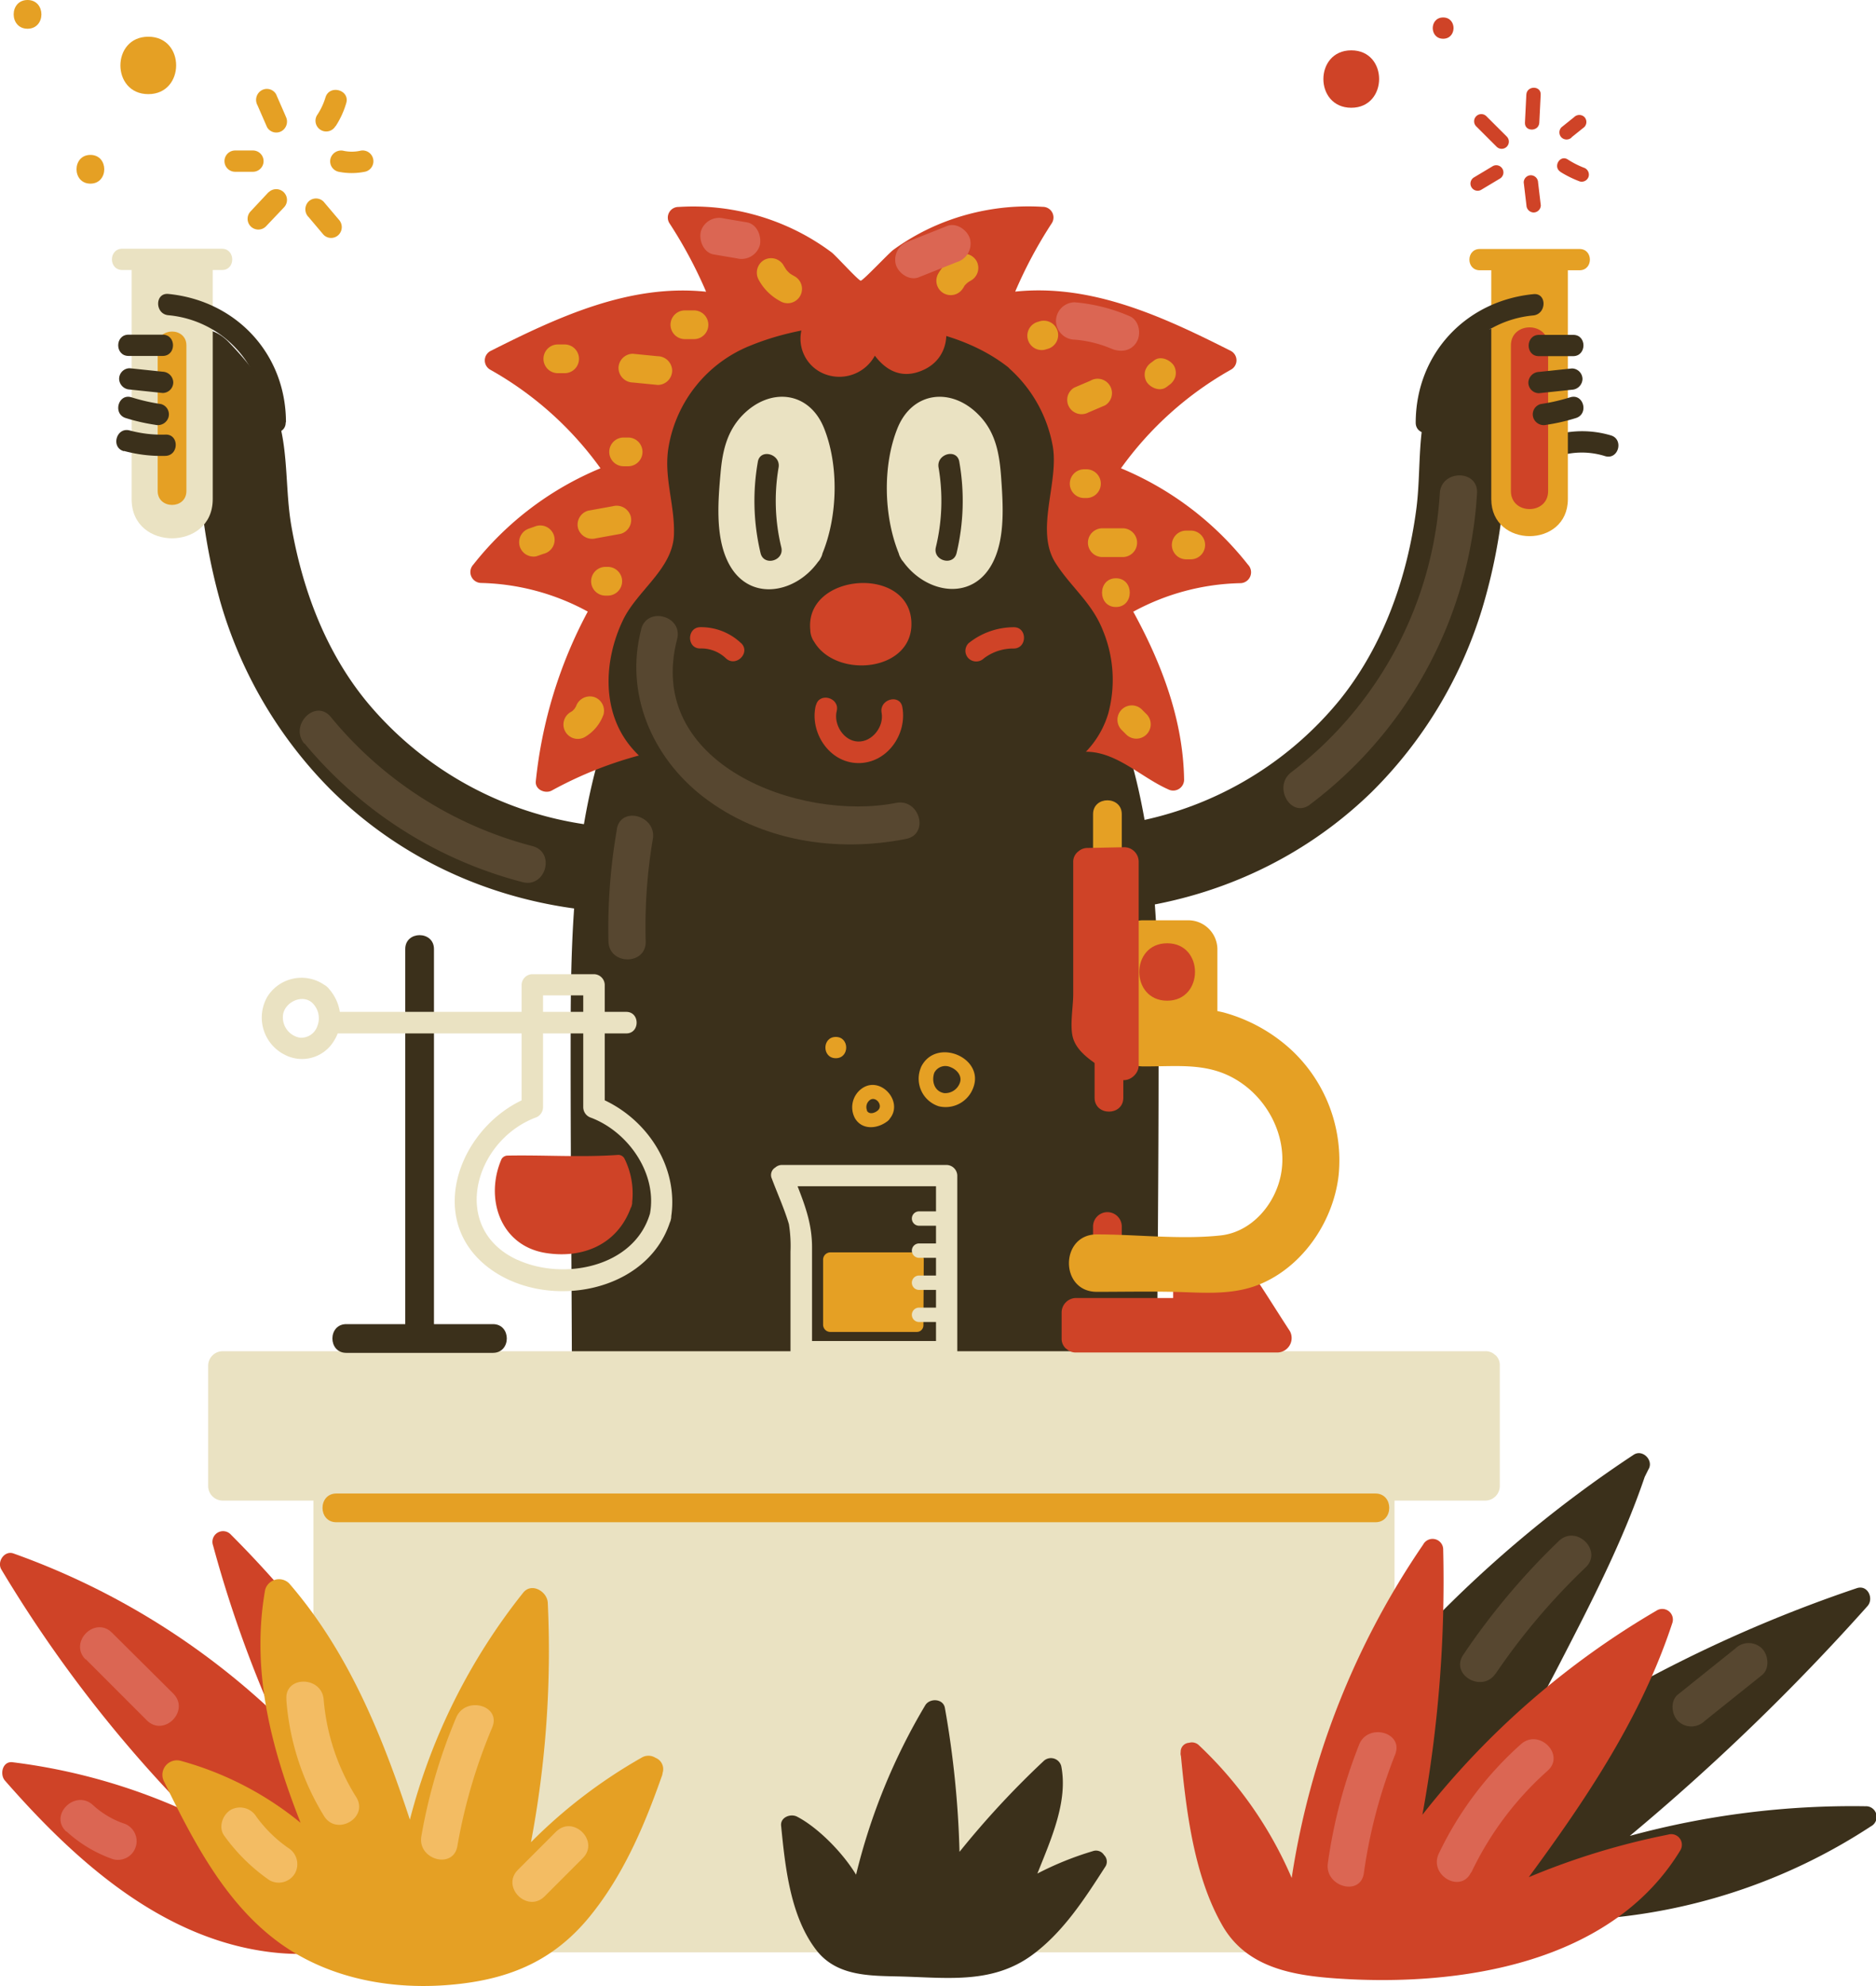 <svg xmlns="http://www.w3.org/2000/svg" viewBox="0 0 352.75 373.17"><title>Page under construction + science</title><g id="Layer_2" data-name="Layer 2"><g id="Layer_1-2" data-name="Layer 1"><path d="M188,170.61c25.48,3.62,51.22-3.6,69.88-21.73a82.1,82.1,0,0,0,20.83-34.54,105.74,105.74,0,0,0,4-20.48c.53-5-.93-13.66,3.74-17.11,3.54-2.62,5.23-7,2.9-11.08-2-3.49-7.57-5.5-11.08-2.9-5,3.72-8.82,8.18-10.27,14.41-1.4,6-.88,12.48-1.7,18.59-1.69,12.74-6.15,25.44-14.23,35.57A65.52,65.52,0,0,1,192.32,155c-4.36-.62-8.65,1.07-10,5.65-1.08,3.79,1.33,9.34,5.65,10Z" style="fill:#3b301b;"/><path d="M128.26,155a65.6,65.6,0,0,1-59.19-23c-7.82-9.46-12.21-21.21-14.29-33.19-1.13-6.51-.56-13.51-2.39-19.86C50.74,73.16,47.1,68.53,43,64.28c-7.24-7.52-18.68,3.94-11.45,11.45,4.72,4.9,5.45,8.43,6,15.13a113.63,113.63,0,0,0,3.88,22.24A82.44,82.44,0,0,0,62.09,148.3c18.63,18.55,44.76,26,70.47,22.3,4.32-.61,6.73-6.13,5.65-10-1.3-4.65-5.59-6.27-10-5.65Z" style="fill:#3b301b;"/><path d="M217.84,191.4c-.05-19-1-38.17-7.62-56.18a2.1,2.1,0,0,0-2-1.49H116.93a2.09,2.09,0,0,0-2,1.49c-6.61,18-7.56,37.17-7.62,56.18-.06,21.1.14,42.21.22,63.32,0,2.6,4.06,2.61,4,0H213.57c0,2.6,4,2.61,4,0C217.7,233.62,217.9,212.51,217.84,191.4Z" style="fill:#3b301b;"/><path d="M234.65,106.1A59.32,59.32,0,0,0,210.78,88a64.13,64.13,0,0,1,20.69-18.54,2,2,0,0,0,0-3.5c-12.73-6.43-26.17-12.67-40.58-11.16a84.05,84.05,0,0,1,6.93-12.93,2,2,0,0,0-1.75-3,43.81,43.81,0,0,0-19.77,3.37A42.44,42.44,0,0,0,168,46.93c-.86.62-5.71,5.81-6.15,5.81s-4.72-4.75-5.49-5.32a42.87,42.87,0,0,0-9-5.16,43.74,43.74,0,0,0-19.77-3.37,2,2,0,0,0-1.75,3,84.05,84.05,0,0,1,6.93,12.93c-14.4-1.51-27.85,4.74-40.58,11.16a2,2,0,0,0,0,3.5A64.13,64.13,0,0,1,112.91,88,59.32,59.32,0,0,0,89,106.1a2.05,2.05,0,0,0,1.43,3.45,43.91,43.91,0,0,1,20.09,5.38,85.91,85.91,0,0,0-9.77,31.88c-.17,1.62,1.82,2.4,3,1.75a74,74,0,0,1,21.42-7.75,1.68,1.68,0,0,0,1.45-1.94l73.51.52a2.21,2.21,0,0,0,2.52,2c6.49-1,11.44,4.48,17,6.94a2.05,2.05,0,0,0,3-1.75c-.15-11.23-4.21-21.88-9.56-31.63a44,44,0,0,1,20.05-5.36A2.05,2.05,0,0,0,234.65,106.1Z" style="fill:#cf4327;"/><path d="M207.4,118.52c-2.06-5.28-6-8.14-8.92-12.72-3.92-6.15.65-15-.52-21.91a25.67,25.67,0,0,0-8.14-14.62,2.16,2.16,0,0,0-.33-.32c-12.56-9.79-34-9.86-48.28-4.05a25,25,0,0,0-15.48,19c-1,5.66,1.16,10.85,1,16.46-.16,6.56-7,10.62-9.65,16.3-3.59,7.59-4,17.25,1.74,23.92,7.14,8.36,18.56,8.5,28.67,8.82,13.28.42,27.21,1.05,40.42-.67,8.78-1.14,17.8-5.62,20.49-14.69A24.24,24.24,0,0,0,207.4,118.52Z" style="fill:#3b301b;"/><path d="M154.65,104c2.87-7,3.11-16.52.3-23.53S144.78,72.75,139.64,78c-2.92,3-3.78,6.72-4.14,10.76-.46,5.11-1,11.57,1.17,16.39,3.59,8.1,12.71,6.63,17.15.44a2.65,2.65,0,0,0,.5-.73A2.77,2.77,0,0,0,154.65,104Z" style="fill:#eae2c2;"/><path d="M188.25,89.74c-.31-4.39-1-8.5-4.21-11.76-5.12-5.26-12.5-4.47-15.3,2.53S166.16,97,169,104a2.76,2.76,0,0,0,.33.8,2.63,2.63,0,0,0,.49.73c4.44,6.18,13.56,7.66,17.15-.44C189,100.57,188.59,94.58,188.25,89.74Z" style="fill:#eae2c2;"/><path d="M142.5,86.78a42.31,42.31,0,0,0,.51,17.16c.6,2.53,4.51,1.46,3.9-1.08a37.12,37.12,0,0,1-.51-15c.44-2.55-3.46-3.64-3.9-1.08Z" style="fill:#3b301b;"/><path d="M176.48,87.85a37.13,37.13,0,0,1-.51,15c-.6,2.53,3.3,3.61,3.9,1.08a42.31,42.31,0,0,0,.51-17.16c-.44-2.56-4.34-1.48-3.9,1.08Z" style="fill:#3b301b;"/><path d="M171.36,116.67c-.72-10.51-20.06-8.89-19,1.7a4.07,4.07,0,0,0,.75,2.27C157.34,127.71,172,126.19,171.36,116.67Z" style="fill:#cf4327;"/><path d="M153.4,132.54c-1.22,5,2.46,10.78,7.92,10.86s9.3-5.4,8.35-10.53c-.48-2.56-4.38-1.47-3.9,1.08s-1.73,5.5-4.44,5.4-4.62-3.22-4-5.73-3.29-3.61-3.9-1.08Z" style="fill:#cf4327;"/><path d="M175.16,56.21c-1.46-1.47-3.56,0-3.44,1.64l-15.29,1.62A2.12,2.12,0,0,0,153,58.25a7.12,7.12,0,0,0,2.65,12.24,7.6,7.6,0,0,0,8.85-3.65c2.13,2.82,5.16,4.51,9.17,2.66C179.12,67,179.06,60.13,175.16,56.21Z" style="fill:#cf4327;"/><path d="M185,123.72a9.1,9.1,0,0,1,5.59-1.85c2.6,0,2.61-4.06,0-4a13.59,13.59,0,0,0-8.46,3,2,2,0,0,0,0,2.86,2.07,2.07,0,0,0,2.86,0Z" style="fill:#cf4327;"/><path d="M139.34,120.86a10.88,10.88,0,0,0-7.63-3c-2.6,0-2.61,4.07,0,4a6.68,6.68,0,0,1,4.77,1.84c1.89,1.79,4.76-1.07,2.86-2.86Z" style="fill:#cf4327;"/><path d="M291.68,86.23a14.58,14.58,0,0,1,10.14-.51c2.5.74,3.57-3.16,1.08-3.9a18.94,18.94,0,0,0-13.26.92c-2.38,1-.32,4.53,2,3.5Z" style="fill:#3b301b;"/><path d="M280.41,49.94V93.8c0,9.26,14.4,9.28,14.4,0V49.94Z" style="fill:#e5a024;"/><path d="M278.25,50.79H297c2.6,0,2.61-4,0-4H278.25c-2.6,0-2.61,4,0,4Z" style="fill:#e5a024;"/><path d="M284.1,64.91V92.28c0,4.51,7,4.52,7,0V64.91C291.12,60.39,284.1,60.39,284.1,64.91Z" style="fill:#cf4327;"/><path d="M270.25,79.38a19.85,19.85,0,0,1,18.05-20.1c2.57-.26,2.59-4.31,0-4-12.74,1.27-22.07,11.26-22.1,24.14,0,2.6,4,2.61,4,0Z" style="fill:#3b301b;"/><path d="M289.39,66.93h6.4c2.6,0,2.61-4.05,0-4h-6.4c-2.6,0-2.61,4.05,0,4Z" style="fill:#3b301b;"/><path d="M289.38,73.89l6.18-.65a2.08,2.08,0,0,0,2-2,2,2,0,0,0-2-2l-6.18.65a2.08,2.08,0,0,0-2,2,2,2,0,0,0,2,2Z" style="fill:#3b301b;"/><path d="M290.78,79.83a36.43,36.43,0,0,0,5.55-1.27c2.48-.78,1.42-4.68-1.08-3.9a36.43,36.43,0,0,1-5.55,1.27,2,2,0,0,0-1.41,2.49,2.08,2.08,0,0,0,2.49,1.41Z" style="fill:#3b301b;"/><path d="M39.15,49.94H24.75V93.8c0,5.06,3.94,7.36,7.6,7.36S40,98.86,40,93.8V49.94Z" style="fill:#eae2c2;"/><path d="M41.71,46.74H23c-2.6,0-2.61,4,0,4H41.71C44.32,50.79,44.32,46.74,41.71,46.74Z" style="fill:#eae2c2;"/><path d="M35.05,92.28V64.91c0-3.47-5.4-3.48-5.4,0V92.28c0,3.47,5.4,3.48,5.4,0Z" style="fill:#e5a024;"/><path d="M53.77,79.38c0-12.88-9.36-22.87-22.1-24.14-2.59-.26-2.57,3.79,0,4a19.85,19.85,0,0,1,18.05,20.1c0,2.6,4.05,2.61,4,0Z" style="fill:#3b301b;"/><path d="M30.58,62.89h-6.4c-2.6,0-2.61,4,0,4h6.4c2.6,0,2.61-4,0-4Z" style="fill:#3b301b;"/><path d="M30.58,69.85,24.4,69.2a2,2,0,0,0-2,2,2.07,2.07,0,0,0,2,2l6.18.65a2,2,0,0,0,2-2,2.07,2.07,0,0,0-2-2Z" style="fill:#3b301b;"/><path d="M30.27,75.93a36.43,36.43,0,0,1-5.55-1.27c-2.49-.78-3.56,3.13-1.08,3.9a36.43,36.43,0,0,0,5.55,1.27,2.09,2.09,0,0,0,2.49-1.41,2,2,0,0,0-1.41-2.49Z" style="fill:#3b301b;"/><path d="M23.3,84.74a26.94,26.94,0,0,0,7.79.93c2.6-.07,2.61-4.12,0-4a23,23,0,0,1-6.71-.78c-2.52-.68-3.59,3.23-1.08,3.9Z" style="fill:#3b301b;"/><path d="M283.32,25.66l-3.83-3.82a1.35,1.35,0,0,0-1.91,1.91l3.83,3.82a1.35,1.35,0,0,0,1.91-1.91Z" style="fill:#cf4327;"/><path d="M289.44,23.05l.26-5.26c.08-1.74-2.61-1.73-2.7,0l-.26,5.26c-.08,1.74,2.61,1.73,2.7,0Z" style="fill:#cf4327;"/><path d="M280.71,31.21l-3.59,2.15a1.35,1.35,0,0,0,1.36,2.33l3.59-2.15a1.35,1.35,0,0,0-1.36-2.33Z" style="fill:#cf4327;"/><path d="M286.51,34.28l.51,4.3a1.39,1.39,0,0,0,1.35,1.35,1.36,1.36,0,0,0,1.35-1.35l-.51-4.3a1.39,1.39,0,0,0-1.35-1.35,1.36,1.36,0,0,0-1.35,1.35Z" style="fill:#cf4327;"/><path d="M293.39,32.29a20.41,20.41,0,0,0,3.67,1.81,1.36,1.36,0,0,0,1.66-.94,1.38,1.38,0,0,0-.94-1.66,17,17,0,0,1-3-1.54c-1.47-.93-2.83,1.4-1.36,2.33Z" style="fill:#cf4327;"/><path d="M295.51,25.8l2.39-1.92a1.36,1.36,0,0,0,0-1.91A1.38,1.38,0,0,0,296,22l-2.39,1.92a1.36,1.36,0,0,0,0,1.91,1.38,1.38,0,0,0,1.91,0Z" style="fill:#cf4327;"/><path d="M271.36,7.28c2.6,0,2.61-4,0-4s-2.61,4,0,4Z" style="fill:#cf4327;"/><path d="M254.09,20.25c6.95,0,7-10.79,0-10.79s-7,10.79,0,10.79Z" style="fill:#cf4327;"/><path d="M53.71,21.82l-1.8-4.12A2,2,0,0,0,49.14,17a2.08,2.08,0,0,0-.73,2.77l1.8,4.12a2,2,0,0,0,2.77.73,2.08,2.08,0,0,0,.73-2.77Z" style="fill:#e5a024;"/><path d="M63.1,23.73a16.29,16.29,0,0,0,2-4.34c.75-2.5-3.15-3.57-3.9-1.08a12.5,12.5,0,0,1-1.61,3.38,2,2,0,0,0,3.5,2Z" style="fill:#e5a024;"/><path d="M63.53,32.25a12.46,12.46,0,0,0,5.2,0,2,2,0,1,0-1.08-3.9,7.43,7.43,0,0,1-3,0,2.07,2.07,0,0,0-2.49,1.41,2,2,0,0,0,1.41,2.49Z" style="fill:#e5a024;"/><path d="M58,40.76l2.83,3.35a2,2,0,0,0,2.86,0,2.07,2.07,0,0,0,0-2.86L60.85,37.9a2,2,0,0,0-2.86,0,2.07,2.07,0,0,0,0,2.86Z" style="fill:#e5a024;"/><path d="M50.51,36.1l-3.36,3.59A2,2,0,1,0,50,42.55L53.37,39a2,2,0,0,0-2.86-2.86Z" style="fill:#e5a024;"/><path d="M47.56,28.28H44.21a2,2,0,0,0,0,4h3.35a2,2,0,1,0,0-4Z" style="fill:#e5a024;"/><path d="M17,34.51c3.47,0,3.48-5.4,0-5.4s-3.48,5.4,0,5.4Z" style="fill:#e5a024;"/><path d="M27.89,17.69c6.95,0,7-10.79,0-10.79s-7,10.79,0,10.79Z" style="fill:#e5a024;"/><path d="M5.18,5.4c3.47,0,3.48-5.4,0-5.4s-3.48,5.4,0,5.4Z" style="fill:#e5a024;"/><path d="M207.27,104.68h3.84a2.7,2.7,0,1,0,0-5.4h-3.84a2.7,2.7,0,1,0,0,5.4Z" style="fill:#e5a024;"/><path d="M204.8,77.45l3-1.28A2.7,2.7,0,0,0,209,74.56a2.7,2.7,0,0,0-4-3l-3,1.28a2.7,2.7,0,0,0-1.24,1.61,2.7,2.7,0,0,0,4,3Z" style="fill:#e5a024;"/><path d="M181,54.28a5.24,5.24,0,0,0,.44-.71c0,.08-.42.5-.06.09l.29-.3.24-.23s.46-.4.12-.1.05,0,.14-.08l.43-.25a2.72,2.72,0,0,0,1-3.69,2.76,2.76,0,0,0-3.69-1,9,9,0,0,0-3.54,3.51A2.7,2.7,0,0,0,181,54.28Z" style="fill:#e5a024;"/><path d="M149.34,51.88c-.28-.15-.54-.31-.8-.48-.51-.34.4.39,0,0l-.34-.32-.32-.34c-.34-.36.19.31,0,0s-.38-.57-.54-.87a2.72,2.72,0,0,0-3.69-1,2.76,2.76,0,0,0-1,3.69,9.77,9.77,0,0,0,4,4,2.7,2.7,0,1,0,2.72-4.66Z" style="fill:#e5a024;"/><path d="M123.65,66.94,119,66.48a2.72,2.72,0,0,0-2.7,2.7,2.76,2.76,0,0,0,2.7,2.7l4.69.46a2.72,2.72,0,0,0,2.7-2.7,2.76,2.76,0,0,0-2.7-2.7Z" style="fill:#e5a024;"/><path d="M115.27,95.12l-4.69.85a2.72,2.72,0,0,0-1.88,3.32,2.76,2.76,0,0,0,3.32,1.88l4.69-.85A2.72,2.72,0,0,0,118.59,97a2.76,2.76,0,0,0-3.32-1.88Z" style="fill:#e5a024;"/><path d="M108.27,132.83c0-.1.25-.52.08-.2-.06.12-.12.24-.19.36s-.12.18-.17.27c-.15.27.44-.49.08-.1l-.45.46c-.34.33.38-.24.1-.07l-.34.22a2.7,2.7,0,1,0,2.72,4.66,8.06,8.06,0,0,0,3.38-4.16,2.71,2.71,0,0,0-1.88-3.32,2.77,2.77,0,0,0-3.32,1.88Z" style="fill:#e5a024;"/><path d="M210.91,137.17l.85.85a2.7,2.7,0,0,0,3.82-3.82l-.85-.85a2.7,2.7,0,0,0-3.82,3.82Z" style="fill:#e5a024;"/><path d="M223.05,105.11h.85a2.7,2.7,0,1,0,0-5.4h-.85a2.7,2.7,0,0,0,0,5.4Z" style="fill:#e5a024;"/><path d="M219.31,72.76l.47-.36A3,3,0,0,0,221,70.79a2.76,2.76,0,0,0-.27-2.08c-.71-1.1-2.49-1.89-3.69-1l-.47.36a3,3,0,0,0-1.24,1.61,2.76,2.76,0,0,0,.27,2.08c.71,1.1,2.49,1.89,3.69,1Z" style="fill:#e5a024;"/><path d="M196.46,65.72l.39-.12a2.7,2.7,0,1,0-1.43-5.2l-.39.12a2.7,2.7,0,0,0,1.43,5.2Z" style="fill:#e5a024;"/><path d="M106.17,64.73h-1.28a2.7,2.7,0,0,0,0,5.4h1.28a2.7,2.7,0,0,0,0-5.4Z" style="fill:#e5a024;"/><path d="M128.78,63.73h1.71a2.7,2.7,0,0,0,0-5.4h-1.71a2.7,2.7,0,0,0,0,5.4Z" style="fill:#e5a024;"/><path d="M117.26,87.62h.85a2.7,2.7,0,0,0,0-5.4h-.85a2.7,2.7,0,0,0,0,5.4Z" style="fill:#e5a024;"/><path d="M100.74,98.88l-1.27.45a2.7,2.7,0,0,0,1.43,5.2l1.27-.45a2.7,2.7,0,1,0-1.43-5.2Z" style="fill:#e5a024;"/><path d="M203.86,93.59h.43a2.7,2.7,0,0,0,0-5.4h-.43a2.7,2.7,0,0,0,0,5.4Z" style="fill:#e5a024;"/><path d="M113.85,111.93h.43a2.7,2.7,0,1,0,0-5.4h-.43a2.7,2.7,0,1,0,0,5.4Z" style="fill:#e5a024;"/><path d="M209.83,114.07c3.47,0,3.48-5.4,0-5.4s-3.48,5.4,0,5.4Z" style="fill:#e5a024;"/><path d="M78.56,343.62c-1.1-10.82-6.67-19.93-12.8-28.67a201.88,201.88,0,0,0-22.32-26.54,2,2,0,0,0-3.38,2,225.32,225.32,0,0,0,10.83,30.9A139.73,139.73,0,0,0,2.54,291.93c-1.7-.61-3.15,1.53-2.29,3a246,246,0,0,0,35.19,45.63,112.11,112.11,0,0,0-33.08-9.4c-1.9-.24-2.45,2.29-1.43,3.45,13.12,15,29.52,29.84,50.16,32.26,6.72.79,14.23.27,19.9-3.81C77.27,358.52,78.94,351,78.56,343.62Z" style="fill:#cf4327;"/><path d="M350.78,339.43A159.47,159.47,0,0,0,306.46,345a421.82,421.82,0,0,0,44.68-43.17c1.26-1.41.07-4.07-2-3.38a259.78,259.78,0,0,0-65.41,32.91l1-2.1c2.6-5.67,5.68-11.07,8.53-16.61,5.88-11.39,11.89-23,16-35.11l.69-1.39c1.07-1.68-1.08-3.89-2.77-2.77a228.28,228.28,0,0,0-38.53,32c-7.27,7.61-15.14,15.94-19.17,25.81-11.83,28.95,36.79,30.9,54,29.14A108,108,0,0,0,351.8,343.2,2,2,0,0,0,350.78,339.43Z" style="fill:#3b301b;"/><path d="M281.29,254.74l-.09-.09-.05,0a2.49,2.49,0,0,0-1.84-.73H41.84a2.74,2.74,0,0,0-2.7,2.7v22.67a2.74,2.74,0,0,0,2.7,2.7H279.31a2.74,2.74,0,0,0,2.7-2.7V256.56A2.49,2.49,0,0,0,281.29,254.74Z" style="fill:#eae2c2;"/><path d="M261.5,279.92l-.09-.09-.05,0a2.49,2.49,0,0,0-1.84-.73H61.63a2.74,2.74,0,0,0-2.7,2.7v82.39a2.74,2.74,0,0,0,2.7,2.7H259.52a2.74,2.74,0,0,0,2.7-2.7V281.75A2.49,2.49,0,0,0,261.5,279.92Z" style="fill:#eae2c2;"/><path d="M210.93,235.1v-4.61a2.7,2.7,0,1,0-5.4,0v4.61a2.7,2.7,0,0,0,5.4,0Z" style="fill:#cf4327;"/><path d="M210.93,163.93V153c0-3.47-5.4-3.48-5.4,0v10.95c0,3.47,5.4,3.48,5.4,0Z" style="fill:#e5a024;"/><path d="M242.55,250.16c-2.75-4.2-5.37-8.52-8.26-12.62-2.55-3.61-6.85-2.44-11-2.44a2.74,2.74,0,0,0-2.7,2.7v6.12H202.32a2.74,2.74,0,0,0-2.7,2.7v4.9a2.49,2.49,0,0,0,.72,1.82l.09.09.05,0a2.49,2.49,0,0,0,1.84.73h37.89A2.72,2.72,0,0,0,242.55,250.16Z" style="fill:#cf4327;"/><path d="M242.64,197.14a30.73,30.73,0,0,0-12.57-6.88c-.39-.1-.78-.17-1.16-.26V178.34a5.48,5.48,0,0,0-5.4-5.4h-8.64a5.48,5.48,0,0,0-5.4,5.4V195a5.48,5.48,0,0,0,5.4,5.4c7.15.05,13.3-1,19.38,3.73,4.93,3.85,7.82,10.4,6.6,16.64-1.09,5.58-5.51,10.75-11.31,11.39-7.51.82-15.73-.19-23.31-.19-6.95,0-7,10.79,0,10.79,5.62,0,11.26-.13,16.88.08,5.09.19,10,.32,14.68-1.9,7.66-3.6,13-11.81,13.92-20.12A28.37,28.37,0,0,0,242.64,197.14Z" style="fill:#e5a024;"/><path d="M211.4,159.21l-6.92.14a2.57,2.57,0,0,0-1.68.62,2.45,2.45,0,0,0-1,2.08v24.85c0,2.34-.71,6.07,0,8.28,1.07,3.36,5.47,5.34,8.25,7.37,1.71,1.24,4.06-.44,4.06-2.33V161.91A2.73,2.73,0,0,0,211.4,159.21Z" style="fill:#cf4327;"/><path d="M211.22,206.29V196.2c0-3.47-5.4-3.48-5.4,0v10.09c0,3.47,5.4,3.48,5.4,0Z" style="fill:#cf4327;"/><path d="M219.47,188.05c6.95,0,7-10.79,0-10.79s-7,10.79,0,10.79Z" style="fill:#cf4327;"/><path d="M92.69,248.83H81.6V178.34c0-3.47-5.4-3.48-5.4,0v70.49H65.11c-3.47,0-3.48,5.4,0,5.4H92.69C96.16,254.22,96.17,248.83,92.69,248.83Z" style="fill:#3b301b;"/><path d="M117.41,217.7a1.31,1.31,0,0,0-1.17-.67c-7,.49-13.81,0-20.77.13a1.33,1.33,0,0,0-1.17.67c-3.15,7.23-.34,16.28,8.37,17.64,7,1.09,13.42-1.66,15.93-8.48a1.27,1.27,0,0,0,.2-.53,1.33,1.33,0,0,0,.07-.56A14.77,14.77,0,0,0,117.41,217.7Z" style="fill:#cf4327;"/><path d="M113.71,206.77v-21.7a2.05,2.05,0,0,0-2-2H100.08a2.05,2.05,0,0,0-2,2v21.71c-12.18,5.84-18.26,23.18-5.45,32,10.76,7.38,29,4.07,33.33-9.06a2.06,2.06,0,0,0,.18-.54,2.09,2.09,0,0,0,.08-.62C127.53,219.38,121.9,210.64,113.71,206.77Zm-16.39,30c-12.75-5.82-8.23-22.26,3.3-26.72a2.1,2.1,0,0,0,1.49-2v-21h7.56v21a2.09,2.09,0,0,0,1.49,2c7,2.68,12.43,10.48,11.06,18C119.25,238.13,106,240.72,97.32,236.75Z" style="fill:#eae2c2;"/><path d="M117.75,190.15H63.9a8.49,8.49,0,0,0-2-4.27,2,2,0,0,0-.39-.42,2.1,2.1,0,0,0-.51-.37,7.57,7.57,0,0,0-10.72,2.2,7.82,7.82,0,0,0,3.28,10.93,7,7,0,0,0,9.16-2.5,7.88,7.88,0,0,0,.78-1.52h54.28C120.35,194.19,120.36,190.15,117.75,190.15Zm-58.09,2.71A3.2,3.2,0,0,1,56.37,195a3.87,3.87,0,0,1-3.13-4.44c.44-2.24,3.47-3.74,5.37-2.2A4,4,0,0,1,59.66,192.85Z" style="fill:#eae2c2;"/><path d="M173.7,236.7a1.37,1.37,0,0,0-1.35-1.35H156.12a1.37,1.37,0,0,0-1.35,1.35v12.25a1.37,1.37,0,0,0,1.35,1.35h16.23a1.24,1.24,0,0,0,.91-.36l0,0,0,0a1.24,1.24,0,0,0,.37-.92Z" style="fill:#e5a024;"/><path d="M178,218.92H147.08a1.88,1.88,0,0,0-1.3.48,1.64,1.64,0,0,0-.65,2.09c1.06,2.83,2.35,5.66,3.21,8.55a25.79,25.79,0,0,1,.3,5.19V254a2.05,2.05,0,0,0,2,2H178a2.05,2.05,0,0,0,2-2v-33.1A2.05,2.05,0,0,0,178,218.92Zm-28,4h26v4.72h-3.19a1.35,1.35,0,0,0,0,2.7H176v3.33h-3.19a1.35,1.35,0,0,0,0,2.7H176v3.33h-3.19a1.35,1.35,0,0,0,0,2.7H176v3.33h-3.19a1.35,1.35,0,0,0,0,2.7H176V252H152.69V234.38C152.69,230.15,151.46,226.74,150,223Z" style="fill:#eae2c2;"/><path d="M161.9,204.67a4.34,4.34,0,0,0-1.14,5.47c1.34,2.26,4.16,2,6,.64a1.46,1.46,0,0,0,.26-.21,1.34,1.34,0,0,0,.29-.35C170,206.94,165.4,201.93,161.9,204.67Zm1.13,4a1.65,1.65,0,0,1,.61-2c1.06-.66,2.42,1,1.49,1.94C164.57,209.15,163.46,209.54,163,208.71Z" style="fill:#e5a024;"/><path d="M173.27,200.36a1.53,1.53,0,0,0-.12.28l0,0a5.44,5.44,0,0,0,3.36,7.25,5.53,5.53,0,0,0,6.45-3.37C185.28,198.81,176.14,194.91,173.27,200.36Zm7.19,3.2a2.93,2.93,0,0,1-2.93,1.86c-1.86-.33-2.39-2.26-1.86-3.81a2.34,2.34,0,0,1,3.06-1.07C179.94,201,181,202.22,180.46,203.56Z" style="fill:#e5a024;"/><path d="M157.16,198.86c2.6,0,2.61-4,0-4s-2.61,4,0,4Z" style="fill:#e5a024;"/><path d="M63.25,286.06H258.62c3.47,0,3.48-5.4,0-5.4H63.25c-3.47,0-3.48,5.4,0,5.4Z" style="fill:#e5a024;"/><path d="M313.67,344.76a136.76,136.76,0,0,0-26.21,8c10.91-14.83,21.2-30.14,27-47.79a2,2,0,0,0-3-2.29,155.84,155.84,0,0,0-44,38.35,244.12,244.12,0,0,0,3.91-49.77,2,2,0,0,0-3.77-1,151.11,151.11,0,0,0-24.72,62.64A74.72,74.72,0,0,0,225.47,328a1.9,1.9,0,0,0-1.9-.49,1.66,1.66,0,0,0-1.56,1.73,1.69,1.69,0,0,0,.05.77c1,10.47,2.49,22.67,7.83,31.9,4.56,7.89,13.27,9.34,21.69,9.9,23,1.54,51.42-2.78,64.38-24.1A2,2,0,0,0,313.67,344.76Z" style="fill:#cf4327;"/><path d="M124.59,333.17a2.28,2.28,0,0,0-1.33-2.84,2.47,2.47,0,0,0-2.67,0,96.25,96.25,0,0,0-20.75,15.86,193,193,0,0,0,3.16-45c-.1-2.09-3-3.87-4.61-1.91a114.28,114.28,0,0,0-21.32,42.67c-5.26-15.94-11.57-31.52-22.7-44.4a2.71,2.71,0,0,0-4.51,1.19C47.15,314,51,328.52,56.52,342.54a61,61,0,0,0-22.63-11.67,2.73,2.73,0,0,0-3,4c5.48,11.16,11.53,23,21.93,30.43,9.49,6.75,21.47,8.77,32.89,7.59,10.42-1.07,18.57-4.59,25.26-12.84,6.22-7.66,10.17-16.89,13.42-26.13A2.32,2.32,0,0,0,124.59,333.17Z" style="fill:#e5a024;"/><path d="M207.59,348.59a1.78,1.78,0,0,0-2.11-.72,59.58,59.58,0,0,0-10.42,4.21c2.61-6.53,5.79-13.59,4.49-20.19a2,2,0,0,0-3.38-.89,165.87,165.87,0,0,0-15.75,17,180.62,180.62,0,0,0-2.75-27.05c-.32-1.78-2.87-1.88-3.7-.48a115,115,0,0,0-13,31.82c-2.86-4.67-7.59-9.1-11.09-10.9-1.23-.64-3.21.12-3,1.75.77,7.76,1.73,17.12,6.73,23.47,4,5,10.48,4.65,16.31,4.83,8.58.26,16.79,1.3,24.09-4,5.85-4.27,9.9-10.55,13.76-16.55A1.75,1.75,0,0,0,207.59,348.59Z" style="fill:#3b301b;"/><path d="M134.23,47.82l4.32.73a3.59,3.59,0,0,0,4.32-2.45c.39-1.7-.52-4-2.45-4.32l-4.32-.73a3.59,3.59,0,0,0-4.32,2.45c-.39,1.7.52,4,2.45,4.32Z" style="fill:#db6653;"/><path d="M172.75,52.11l7.2-2.87a3.62,3.62,0,0,0,2.45-4.32c-.46-1.67-2.55-3.16-4.32-2.45l-7.2,2.87a3.62,3.62,0,0,0-2.45,4.32c.46,1.67,2.55,3.16,4.32,2.45Z" style="fill:#db6653;"/><path d="M202.08,63.83a22.19,22.19,0,0,1,6.86,1.68c1.74.75,3.76.52,4.8-1.26.87-1.48.49-4-1.26-4.8a32.65,32.65,0,0,0-10.41-2.64,3.54,3.54,0,0,0-3.51,3.51,3.58,3.58,0,0,0,3.51,3.51Z" style="fill:#db6653;"/><path d="M256.45,352a96.86,96.86,0,0,1,5.88-22.28c1.66-4.2-5.12-6-6.77-1.87a96.86,96.86,0,0,0-5.88,22.28c-.62,4.42,6.14,6.32,6.77,1.87Z" style="fill:#db6653;"/><path d="M276.65,351.89A60,60,0,0,1,291,332.76c3.38-3-1.6-8-5-5a65,65,0,0,0-15.45,20.55c-1.94,4.05,4.11,7.62,6.06,3.54Z" style="fill:#db6653;"/><path d="M16.1,311.78l11.51,11.51c3.2,3.2,8.16-1.76,5-5L21.06,306.82c-3.2-3.2-8.16,1.76-5,5Z" style="fill:#db6653;"/><path d="M12.5,344.16a25.16,25.16,0,0,0,8.74,5.22,3.51,3.51,0,0,0,1.87-6.77,16.54,16.54,0,0,1-5.65-3.42c-3.33-3-8.3,1.9-5,5Z" style="fill:#db6653;"/><path d="M57.25,139.69a79,79,0,0,0,41,26.08c4.37,1.14,6.24-5.62,1.87-6.77a72.7,72.7,0,0,1-37.92-24.27c-2.88-3.48-7.82,1.51-5,5Z" style="fill:#574730;"/><path d="M116,155.82a108.36,108.36,0,0,0-1.59,21.08c.11,4.51,7.13,4.52,7,0a98.78,98.78,0,0,1,1.34-19.21c.76-4.42-6-6.31-6.77-1.87Z" style="fill:#574730;"/><path d="M246.33,151.18a79,79,0,0,0,31.4-58.47c.27-4.51-6.75-4.49-7,0a71.43,71.43,0,0,1-27.92,52.41c-3.55,2.69-.06,8.79,3.54,6.06Z" style="fill:#574730;"/><path d="M320.52,323.42l10.79-8.64c1.48-1.18,1.24-3.73,0-5a3.59,3.59,0,0,0-5,0l-10.79,8.64c-1.48,1.18-1.24,3.73,0,5a3.59,3.59,0,0,0,5,0Z" style="fill:#574730;"/><path d="M281.21,314.55a122.28,122.28,0,0,1,16.94-20c3.27-3.12-1.69-8.08-5-5a130.83,130.83,0,0,0-18,21.41c-2.54,3.75,3.54,7.27,6.06,3.54Z" style="fill:#574730;"/><path d="M120.57,118.26c-3.14,12,2,24,11.62,31.45,10.83,8.36,25,10.54,38.18,7.94,4.43-.87,2.55-7.64-1.87-6.77-18.2,3.59-47.3-7.36-41.18-30.76,1.14-4.37-5.62-6.24-6.77-1.87Z" style="fill:#574730;"/><path d="M86,346.92a102.34,102.34,0,0,1,6.55-22.29c1.75-4.15-5-6-6.77-1.87a102.34,102.34,0,0,0-6.55,22.29c-.77,4.42,6,6.31,6.77,1.87Z" style="fill:#f3bc63;"/><path d="M53.84,319.38a48.54,48.54,0,0,0,7.09,21.89c2.37,3.83,8.44.31,6.06-3.54a40.77,40.77,0,0,1-6.13-18.35c-.36-4.47-7.38-4.51-7,0Z" style="fill:#f3bc63;"/><path d="M42.13,344.92a35,35,0,0,0,8.52,8.4,3.54,3.54,0,0,0,4.8-1.26,3.58,3.58,0,0,0-1.26-4.8,25.13,25.13,0,0,1-6-5.89,3.61,3.61,0,0,0-4.8-1.26c-1.52.89-2.37,3.25-1.26,4.8Z" style="fill:#f3bc63;"/><path d="M102.38,356.39l7.2-7.2c3.2-3.2-1.76-8.16-5-5l-7.2,7.2c-3.2,3.2,1.76,8.16,5,5Z" style="fill:#f3bc63;"/></g></g></svg>